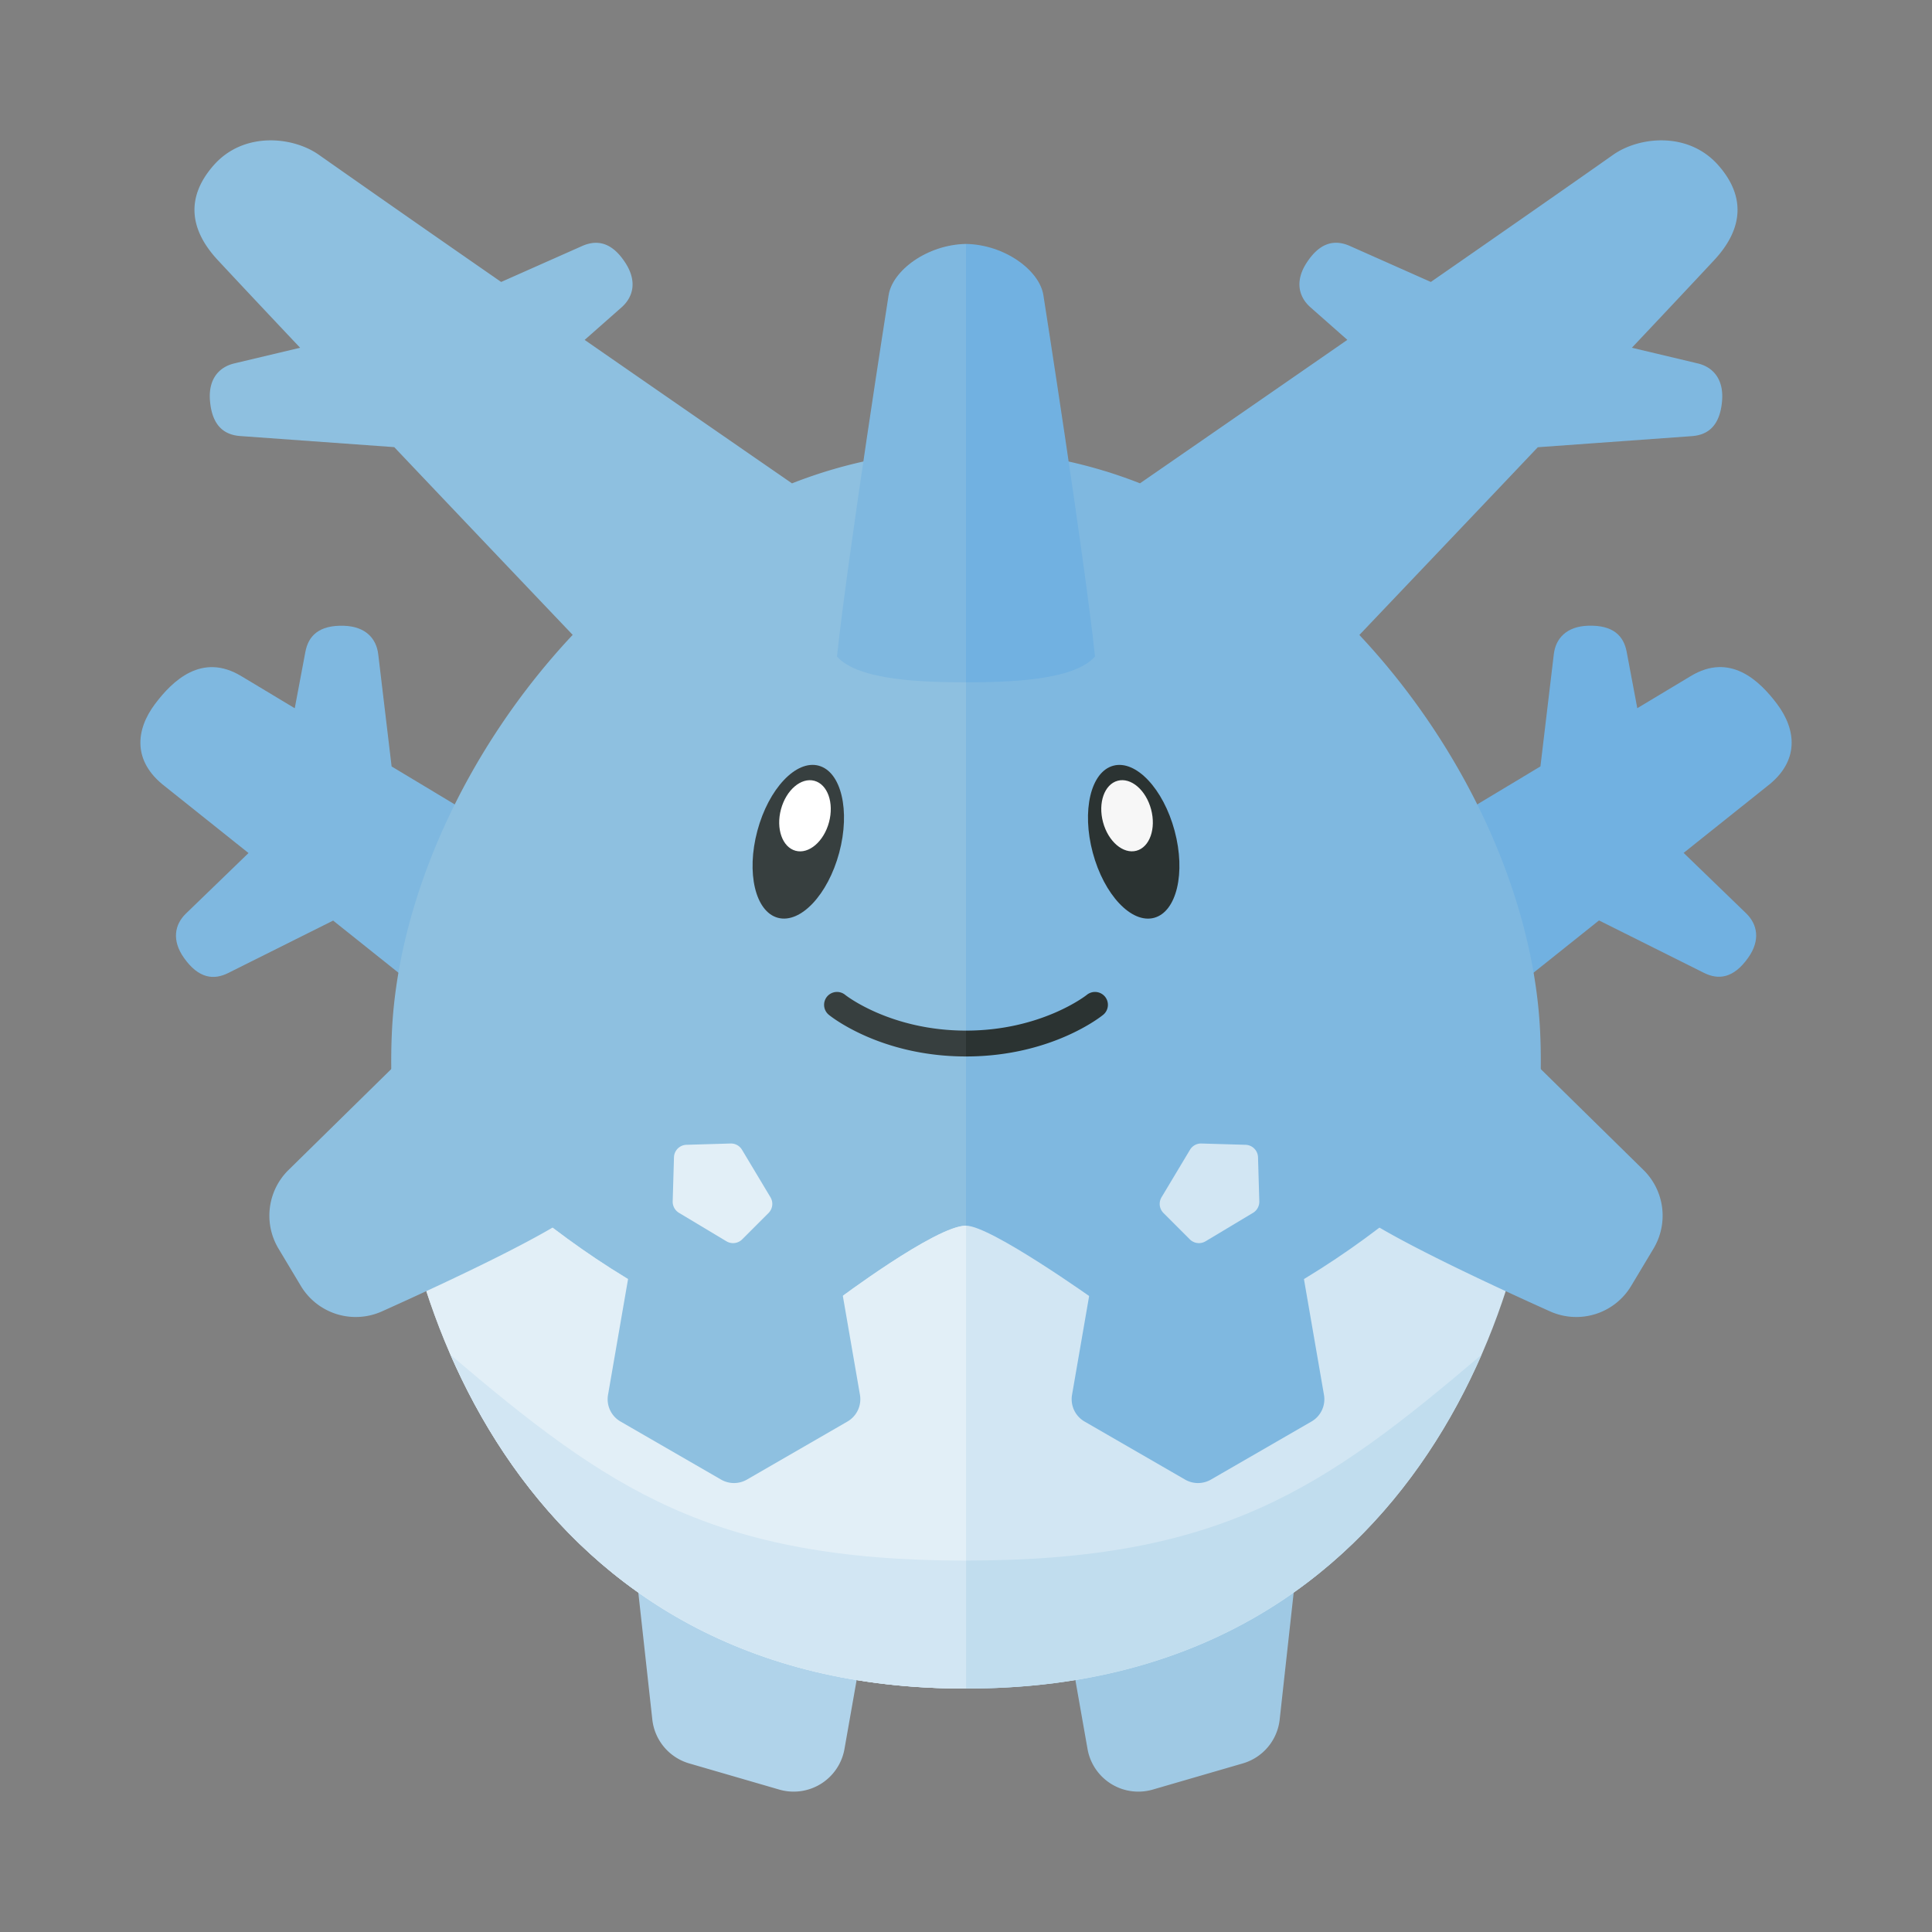 <svg xmlns="http://www.w3.org/2000/svg" width="100%" height="100%" viewBox="-2.72 -2.72 37.44 37.44"><rect x="-2.72" y="-2.72" width="37.44" height="37.44" fill="#808080" stroke="none"/><path fill="#7FB8E0" d="M12.174 16.524l-7.305-4.391L4.61 9.96c-.036-.306-.245-.539-.662-.553-.494-.017-.693.202-.75.505l-.206 1.093-1.032-.62c-.766-.466-1.337.086-1.677.539-.375.5-.438 1.109.193 1.594l1.62 1.293-1.211 1.171c-.222.214-.28.521-.039.862.286.404.58.43.856.292l2.034-1.016 6.052 4.831 2.386-3.427z"/><path fill="#8EC0E0" d="M12.628 6.647c-.695-.48-2.29-1.582-4.018-2.78l.714-.63c.231-.204.303-.508.078-.859-.267-.416-.56-.455-.842-.33l-1.568.696A669.406 669.406 0 013.458.279C2.959-.073 2-.18 1.417.487.854 1.131.98 1.761 1.5 2.32c.397.426.957 1.023 1.596 1.699l-1.274.303c-.3.071-.507.306-.473.721.04.493.28.665.587.687l2.984.215C6.186 7.28 7.477 8.637 8.378 9.583c-2.064 2.199-3.374 5.078-3.502 7.667C4.647 21.873 7.083 30.002 16 30.002v-24a9.294 9.294 0 00-3.372.645z"/><path fill="#71B1E1" d="M31.718 10.923c-.34-.453-.911-1.005-1.677-.539l-1.032.62-.206-1.093c-.057-.303-.256-.522-.75-.505-.416.014-.626.246-.662.553l-.259 2.173-7.305 4.391 2.388 3.425 6.052-4.831 2.034 1.016c.276.138.57.112.856-.292.241-.34.182-.647-.039-.862l-1.211-1.171 1.62-1.293c.628-.482.566-1.092.191-1.592z"/><path fill="#7FB8E0" d="M30.178 4.322l-1.274-.303c.638-.676 1.199-1.273 1.596-1.699.52-.559.646-1.19.083-1.833C30-.18 29.041-.073 28.542.279c-.833.587-2.146 1.502-3.534 2.465l-1.568-.697c-.282-.125-.574-.086-.842.33-.225.351-.153.655.078.859l.714.63c-1.728 1.198-3.323 2.3-4.018 2.78A9.314 9.314 0 0016 6.002v24c8.917 0 11.353-8.129 11.125-12.75-.128-2.589-1.438-5.468-3.502-7.667.901-.947 2.192-2.303 3.458-3.638l2.984-.215c.308-.022.547-.194.587-.687.033-.417-.174-.652-.474-.723z"/><path fill="#B0D3EA" d="M9.469 26.502h5l-.826 4.682a1 1 0 01-1.262.776l-1.745-.507a1 1 0 01-.714-.843l-.453-4.108z"/><path fill="#9FC9E4" d="M22.531 26.502h-5l.826 4.682a1 1 0 001.262.776l1.745-.507a1 1 0 00.714-.843l.453-4.108z"/><path fill="#D2E6F3" d="M18.276 23.766l.224-1.291s-2.021-1.443-2.5-1.443c-.583 0-2.5 1.443-2.5 1.443l.224 1.291c-3.871-.778-6.966-3.399-8.869-5.743-.042 4.417 2.604 12 11.146 11.979 8.542.021 11.187-7.563 11.146-11.979-1.905 2.343-5 4.965-8.871 5.743z"/><path fill="#C1DDEE" d="M25.99 23.534c-1.48 3.387-4.531 6.48-9.99 6.467v-2.479c4.938.001 6.943-1.394 9.99-3.988z"/><path fill="#E2EFF7" d="M13.5 22.475l.224 1.291c-3.871-.778-6.966-3.399-8.869-5.743-.042 4.417 2.604 12 11.146 11.979v-8.97c-.584-.001-2.501 1.443-2.501 1.443z"/><path fill="#7FB8E0" d="M16 2.007v8.495c-.792 0-2.09-.028-2.5-.5.208-1.958 1-7 1-7 .073-.478.744-.981 1.5-.995z"/><path fill="#8EC0E0" d="M9.503 21.767l-.44 2.543a.498.498 0 00.243.518l1.948 1.125a.502.502 0 00.5 0l1.948-1.125a.5.5 0 00.243-.518l-.44-2.543-2-1.443-2.002 1.443z"/><path fill="#E2EFF7" d="M10.341 19.707l-.025.854a.252.252 0 00.121.222l.921.552a.25.25 0 00.305-.038l.51-.51a.25.25 0 00.038-.305l-.552-.921a.248.248 0 00-.222-.121l-.854.025a.249.249 0 00-.242.242z"/><path fill="#D2E6F3" d="M16 27.523v2.479c-5.459.013-8.51-3.08-9.99-6.467 3.047 2.593 5.052 3.988 9.99 3.988z"/><path fill="#71B1E1" d="M17.5 3.002s.792 5.042 1 7c-.41.472-1.708.5-2.5.5V2.007c.756.014 1.427.517 1.5.995z"/><path fill="#A3C0C6" d="M16 30.002v-3.5"/><path fill="#7FB8E0" d="M22.497 21.767l.44 2.543a.498.498 0 01-.243.518l-1.948 1.125a.502.502 0 01-.5 0l-1.948-1.125a.5.5 0 01-.243-.518l.44-2.543 2-1.443 2.002 1.443z"/><path fill="#D2E6F3" d="M21.659 19.707l.025.854a.252.252 0 01-.121.222l-.921.552a.25.25 0 01-.305-.038l-.51-.51a.25.25 0 01-.038-.305l.552-.921a.248.248 0 01.222-.121l.854.025a.249.249 0 01.242.242z"/><ellipse cx="12.75" cy="13.592" fill="#373F3F" rx="1.526" ry=".821" transform="rotate(-75.001 12.75 13.592)"/><ellipse cx="12.879" cy="13.088" fill="#FFF" rx=".702" ry=".482" transform="rotate(-75.001 12.88 13.088)"/><ellipse cx="19.25" cy="13.592" fill="#2B3332" rx=".821" ry="1.526" transform="rotate(-14.999 19.252 13.593)"/><ellipse cx="19.121" cy="13.088" fill="#F7F7F7" rx=".482" ry=".702" transform="rotate(-14.999 19.122 13.088)"/><path fill="#373F3F" d="M16 17.252c-1.462 0-2.33-.684-2.338-.69a.251.251 0 00-.352.028.25.25 0 00.027.352c.039.033 1.006.811 2.663.811v-.501z"/><path fill="#2B3332" d="M16 17.252c1.462 0 2.33-.684 2.338-.69a.251.251 0 01.352.028.25.25 0 01-.027.352c-.039.033-1.006.811-2.663.811v-.501z"/><path fill="#8EC0E0" d="M8.611 20.638c-.456.456-2.622 1.468-3.929 2.055a1.24 1.24 0 01-1.573-.495l-.432-.721a1.242 1.242 0 01.195-1.525L5.674 17.2l2.937 3.438z"/><path fill="#7FB8E0" d="M23.389 20.638c.456.456 2.622 1.468 3.929 2.055a1.24 1.24 0 001.573-.495l.432-.721a1.242 1.242 0 00-.195-1.525L26.326 17.2l-2.937 3.438z"/></svg>